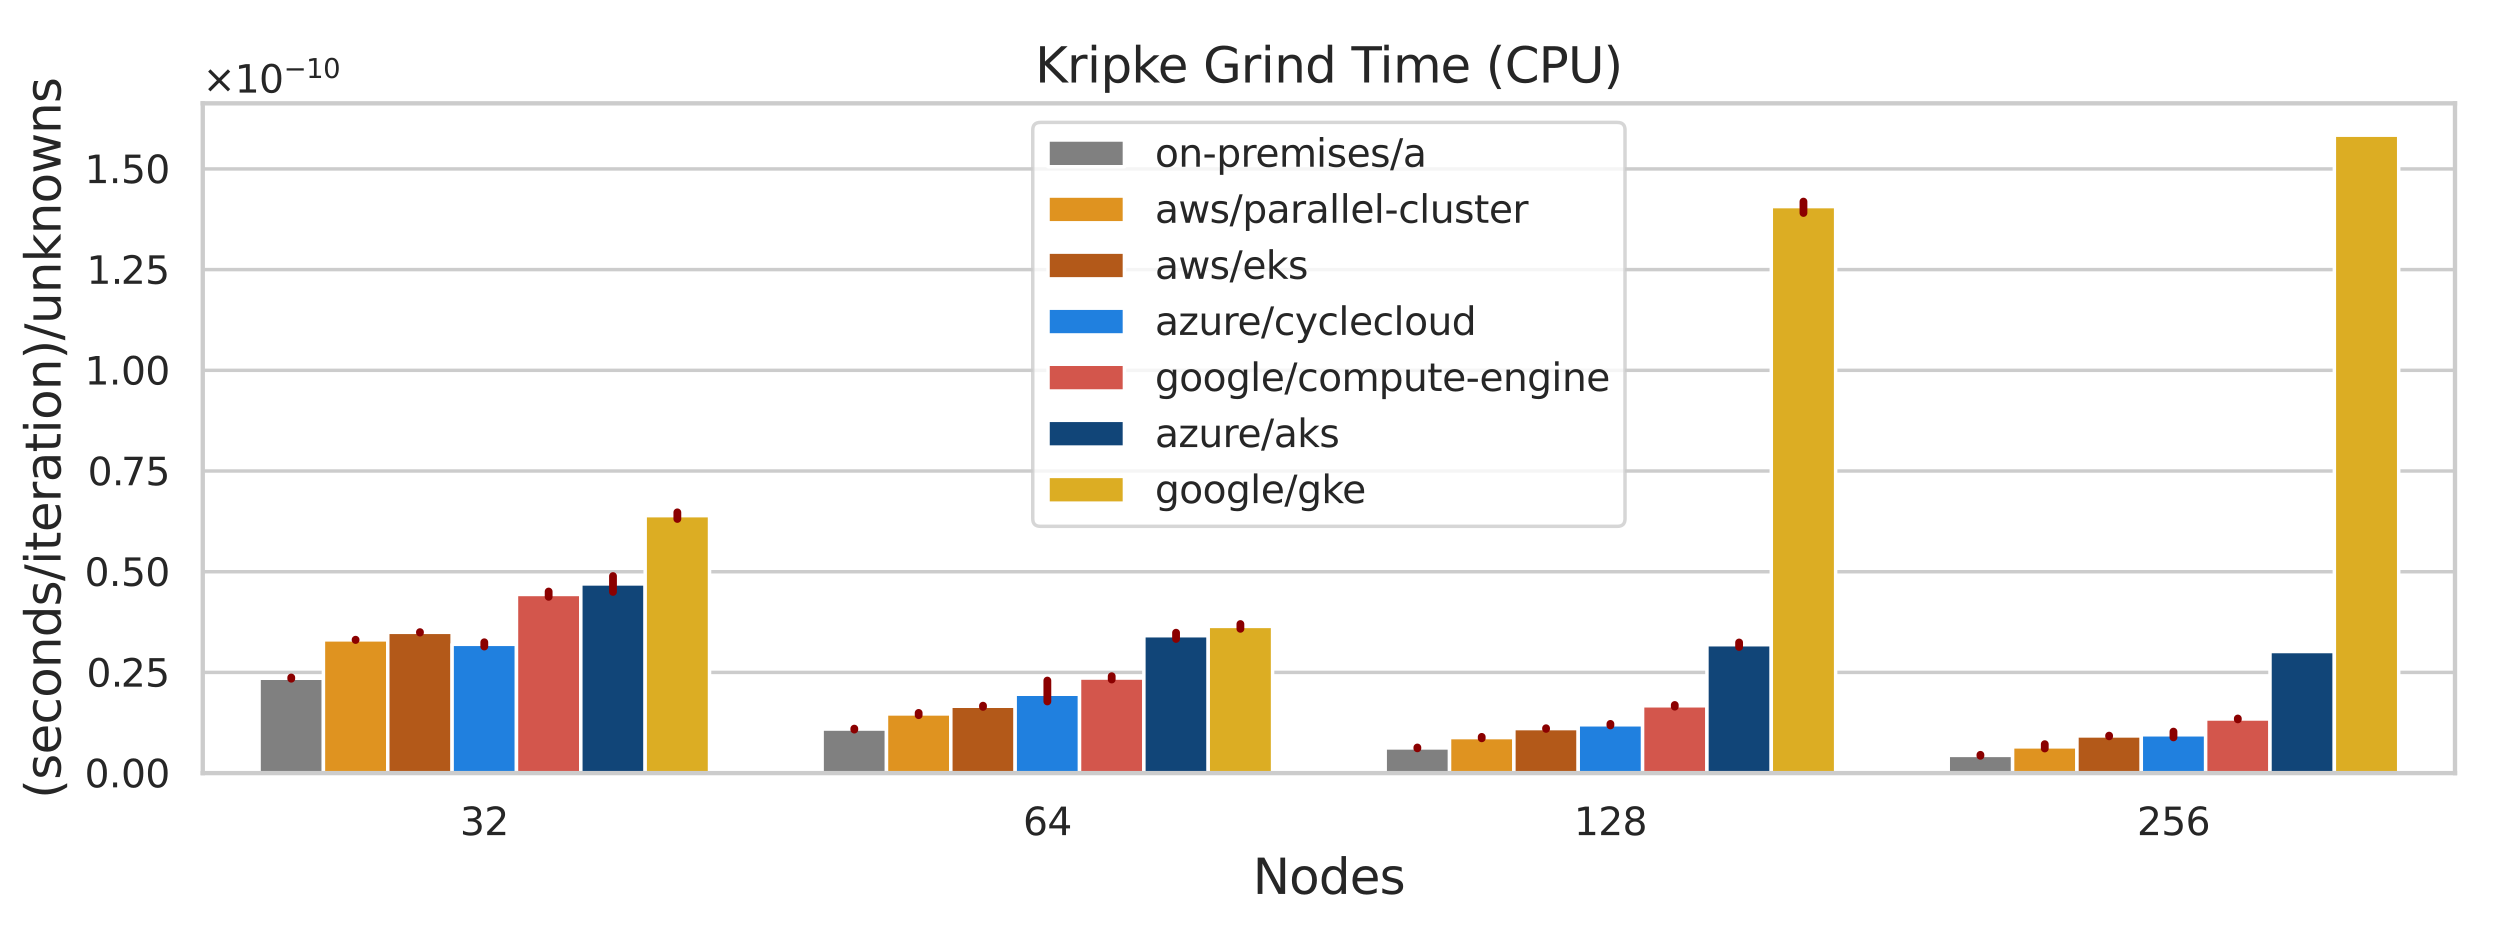 <?xml version="1.0" encoding="utf-8" standalone="no"?>
<!DOCTYPE svg PUBLIC "-//W3C//DTD SVG 1.1//EN"
  "http://www.w3.org/Graphics/SVG/1.1/DTD/svg11.dtd">
<svg xmlns:xlink="http://www.w3.org/1999/xlink" width="720pt" height="273.6pt" viewBox="0 0 720 273.6" xmlns="http://www.w3.org/2000/svg" version="1.1">
 <defs>
  <style type="text/css">*{stroke-linejoin: round; stroke-linecap: butt}</style>
 </defs>
 <g id="figure_1">
  <g id="patch_1">
   <path d="M 0 273.6 
L 720 273.6 
L 720 0 
L 0 0 
z
" style="fill: #ffffff"/>
  </g>
  <g id="axes_1">
   <g id="patch_2">
    <path d="M 58.397 222.66 
L 707.04 222.66 
L 707.04 29.76 
L 58.397 29.76 
z
" style="fill: #ffffff"/>
   </g>
   <g id="matplotlib.axis_1">
    <g id="xtick_1">
     <g id="text_1">
      <!-- 32 -->
      <g style="fill: #262626" transform="translate(132.479 240.518) scale(0.11 -0.11)">
       <defs>
        <path id="DejaVuSans-33" d="M 2597 2516 
Q 3050 2419 3304 2112 
Q 3559 1806 3559 1356 
Q 3559 666 3084 287 
Q 2609 -91 1734 -91 
Q 1441 -91 1130 -33 
Q 819 25 488 141 
L 488 750 
Q 750 597 1062 519 
Q 1375 441 1716 441 
Q 2309 441 2620 675 
Q 2931 909 2931 1356 
Q 2931 1769 2642 2001 
Q 2353 2234 1838 2234 
L 1294 2234 
L 1294 2753 
L 1863 2753 
Q 2328 2753 2575 2939 
Q 2822 3125 2822 3475 
Q 2822 3834 2567 4026 
Q 2313 4219 1838 4219 
Q 1578 4219 1281 4162 
Q 984 4106 628 3988 
L 628 4550 
Q 988 4650 1302 4700 
Q 1616 4750 1894 4750 
Q 2613 4750 3031 4423 
Q 3450 4097 3450 3541 
Q 3450 3153 3228 2886 
Q 3006 2619 2597 2516 
z
" transform="scale(0.016)"/>
        <path id="DejaVuSans-32" d="M 1228 531 
L 3431 531 
L 3431 0 
L 469 0 
L 469 531 
Q 828 903 1448 1529 
Q 2069 2156 2228 2338 
Q 2531 2678 2651 2914 
Q 2772 3150 2772 3378 
Q 2772 3750 2511 3984 
Q 2250 4219 1831 4219 
Q 1534 4219 1204 4116 
Q 875 4013 500 3803 
L 500 4441 
Q 881 4594 1212 4672 
Q 1544 4750 1819 4750 
Q 2544 4750 2975 4387 
Q 3406 4025 3406 3419 
Q 3406 3131 3298 2873 
Q 3191 2616 2906 2266 
Q 2828 2175 2409 1742 
Q 1991 1309 1228 531 
z
" transform="scale(0.016)"/>
       </defs>
       <use xlink:href="#DejaVuSans-33"/>
       <use xlink:href="#DejaVuSans-32" x="63.623"/>
      </g>
     </g>
    </g>
    <g id="xtick_2">
     <g id="text_2">
      <!-- 64 -->
      <g style="fill: #262626" transform="translate(294.64 240.518) scale(0.11 -0.11)">
       <defs>
        <path id="DejaVuSans-36" d="M 2113 2584 
Q 1688 2584 1439 2293 
Q 1191 2003 1191 1497 
Q 1191 994 1439 701 
Q 1688 409 2113 409 
Q 2538 409 2786 701 
Q 3034 994 3034 1497 
Q 3034 2003 2786 2293 
Q 2538 2584 2113 2584 
z
M 3366 4563 
L 3366 3988 
Q 3128 4100 2886 4159 
Q 2644 4219 2406 4219 
Q 1781 4219 1451 3797 
Q 1122 3375 1075 2522 
Q 1259 2794 1537 2939 
Q 1816 3084 2150 3084 
Q 2853 3084 3261 2657 
Q 3669 2231 3669 1497 
Q 3669 778 3244 343 
Q 2819 -91 2113 -91 
Q 1303 -91 875 529 
Q 447 1150 447 2328 
Q 447 3434 972 4092 
Q 1497 4750 2381 4750 
Q 2619 4750 2861 4703 
Q 3103 4656 3366 4563 
z
" transform="scale(0.016)"/>
        <path id="DejaVuSans-34" d="M 2419 4116 
L 825 1625 
L 2419 1625 
L 2419 4116 
z
M 2253 4666 
L 3047 4666 
L 3047 1625 
L 3713 1625 
L 3713 1100 
L 3047 1100 
L 3047 0 
L 2419 0 
L 2419 1100 
L 313 1100 
L 313 1709 
L 2253 4666 
z
" transform="scale(0.016)"/>
       </defs>
       <use xlink:href="#DejaVuSans-36"/>
       <use xlink:href="#DejaVuSans-34" x="63.623"/>
      </g>
     </g>
    </g>
    <g id="xtick_3">
     <g id="text_3">
      <!-- 128 -->
      <g style="fill: #262626" transform="translate(453.301 240.518) scale(0.11 -0.11)">
       <defs>
        <path id="DejaVuSans-31" d="M 794 531 
L 1825 531 
L 1825 4091 
L 703 3866 
L 703 4441 
L 1819 4666 
L 2450 4666 
L 2450 531 
L 3481 531 
L 3481 0 
L 794 0 
L 794 531 
z
" transform="scale(0.016)"/>
        <path id="DejaVuSans-38" d="M 2034 2216 
Q 1584 2216 1326 1975 
Q 1069 1734 1069 1313 
Q 1069 891 1326 650 
Q 1584 409 2034 409 
Q 2484 409 2743 651 
Q 3003 894 3003 1313 
Q 3003 1734 2745 1975 
Q 2488 2216 2034 2216 
z
M 1403 2484 
Q 997 2584 770 2862 
Q 544 3141 544 3541 
Q 544 4100 942 4425 
Q 1341 4750 2034 4750 
Q 2731 4750 3128 4425 
Q 3525 4100 3525 3541 
Q 3525 3141 3298 2862 
Q 3072 2584 2669 2484 
Q 3125 2378 3379 2068 
Q 3634 1759 3634 1313 
Q 3634 634 3220 271 
Q 2806 -91 2034 -91 
Q 1263 -91 848 271 
Q 434 634 434 1313 
Q 434 1759 690 2068 
Q 947 2378 1403 2484 
z
M 1172 3481 
Q 1172 3119 1398 2916 
Q 1625 2713 2034 2713 
Q 2441 2713 2670 2916 
Q 2900 3119 2900 3481 
Q 2900 3844 2670 4047 
Q 2441 4250 2034 4250 
Q 1625 4250 1398 4047 
Q 1172 3844 1172 3481 
z
" transform="scale(0.016)"/>
       </defs>
       <use xlink:href="#DejaVuSans-31"/>
       <use xlink:href="#DejaVuSans-32" x="63.623"/>
       <use xlink:href="#DejaVuSans-38" x="127.246"/>
      </g>
     </g>
    </g>
    <g id="xtick_4">
     <g id="text_4">
      <!-- 256 -->
      <g style="fill: #262626" transform="translate(615.462 240.518) scale(0.11 -0.11)">
       <defs>
        <path id="DejaVuSans-35" d="M 691 4666 
L 3169 4666 
L 3169 4134 
L 1269 4134 
L 1269 2991 
Q 1406 3038 1543 3061 
Q 1681 3084 1819 3084 
Q 2600 3084 3056 2656 
Q 3513 2228 3513 1497 
Q 3513 744 3044 326 
Q 2575 -91 1722 -91 
Q 1428 -91 1123 -41 
Q 819 9 494 109 
L 494 744 
Q 775 591 1075 516 
Q 1375 441 1709 441 
Q 2250 441 2565 725 
Q 2881 1009 2881 1497 
Q 2881 1984 2565 2268 
Q 2250 2553 1709 2553 
Q 1456 2553 1204 2497 
Q 953 2441 691 2322 
L 691 4666 
z
" transform="scale(0.016)"/>
       </defs>
       <use xlink:href="#DejaVuSans-32"/>
       <use xlink:href="#DejaVuSans-35" x="63.623"/>
       <use xlink:href="#DejaVuSans-36" x="127.246"/>
      </g>
     </g>
    </g>
    <g id="text_5">
     <!-- Nodes -->
     <g style="fill: #262626" transform="translate(360.801 257.444) scale(0.14 -0.14)">
      <defs>
       <path id="DejaVuSans-4e" d="M 628 4666 
L 1478 4666 
L 3547 763 
L 3547 4666 
L 4159 4666 
L 4159 0 
L 3309 0 
L 1241 3903 
L 1241 0 
L 628 0 
L 628 4666 
z
" transform="scale(0.016)"/>
       <path id="DejaVuSans-6f" d="M 1959 3097 
Q 1497 3097 1228 2736 
Q 959 2375 959 1747 
Q 959 1119 1226 758 
Q 1494 397 1959 397 
Q 2419 397 2687 759 
Q 2956 1122 2956 1747 
Q 2956 2369 2687 2733 
Q 2419 3097 1959 3097 
z
M 1959 3584 
Q 2709 3584 3137 3096 
Q 3566 2609 3566 1747 
Q 3566 888 3137 398 
Q 2709 -91 1959 -91 
Q 1206 -91 779 398 
Q 353 888 353 1747 
Q 353 2609 779 3096 
Q 1206 3584 1959 3584 
z
" transform="scale(0.016)"/>
       <path id="DejaVuSans-64" d="M 2906 2969 
L 2906 4863 
L 3481 4863 
L 3481 0 
L 2906 0 
L 2906 525 
Q 2725 213 2448 61 
Q 2172 -91 1784 -91 
Q 1150 -91 751 415 
Q 353 922 353 1747 
Q 353 2572 751 3078 
Q 1150 3584 1784 3584 
Q 2172 3584 2448 3432 
Q 2725 3281 2906 2969 
z
M 947 1747 
Q 947 1113 1208 752 
Q 1469 391 1925 391 
Q 2381 391 2643 752 
Q 2906 1113 2906 1747 
Q 2906 2381 2643 2742 
Q 2381 3103 1925 3103 
Q 1469 3103 1208 2742 
Q 947 2381 947 1747 
z
" transform="scale(0.016)"/>
       <path id="DejaVuSans-65" d="M 3597 1894 
L 3597 1613 
L 953 1613 
Q 991 1019 1311 708 
Q 1631 397 2203 397 
Q 2534 397 2845 478 
Q 3156 559 3463 722 
L 3463 178 
Q 3153 47 2828 -22 
Q 2503 -91 2169 -91 
Q 1331 -91 842 396 
Q 353 884 353 1716 
Q 353 2575 817 3079 
Q 1281 3584 2069 3584 
Q 2775 3584 3186 3129 
Q 3597 2675 3597 1894 
z
M 3022 2063 
Q 3016 2534 2758 2815 
Q 2500 3097 2075 3097 
Q 1594 3097 1305 2825 
Q 1016 2553 972 2059 
L 3022 2063 
z
" transform="scale(0.016)"/>
       <path id="DejaVuSans-73" d="M 2834 3397 
L 2834 2853 
Q 2591 2978 2328 3040 
Q 2066 3103 1784 3103 
Q 1356 3103 1142 2972 
Q 928 2841 928 2578 
Q 928 2378 1081 2264 
Q 1234 2150 1697 2047 
L 1894 2003 
Q 2506 1872 2764 1633 
Q 3022 1394 3022 966 
Q 3022 478 2636 193 
Q 2250 -91 1575 -91 
Q 1294 -91 989 -36 
Q 684 19 347 128 
L 347 722 
Q 666 556 975 473 
Q 1284 391 1588 391 
Q 1994 391 2212 530 
Q 2431 669 2431 922 
Q 2431 1156 2273 1281 
Q 2116 1406 1581 1522 
L 1381 1569 
Q 847 1681 609 1914 
Q 372 2147 372 2553 
Q 372 3047 722 3315 
Q 1072 3584 1716 3584 
Q 2034 3584 2315 3537 
Q 2597 3491 2834 3397 
z
" transform="scale(0.016)"/>
      </defs>
      <use xlink:href="#DejaVuSans-4e"/>
      <use xlink:href="#DejaVuSans-6f" x="74.805"/>
      <use xlink:href="#DejaVuSans-64" x="135.986"/>
      <use xlink:href="#DejaVuSans-65" x="199.463"/>
      <use xlink:href="#DejaVuSans-73" x="260.986"/>
     </g>
    </g>
   </g>
   <g id="matplotlib.axis_2">
    <g id="ytick_1">
     <g id="line2d_1">
      <path d="M 58.397 222.66 
L 707.04 222.66 
" clip-path="url(#pf3aa43af18)" style="fill: none; stroke: #cccccc; stroke-linecap: round"/>
     </g>
     <g id="text_6">
      <!-- $\mathdefault{0.00}$ -->
      <g style="fill: #262626" transform="translate(24.367 226.839) scale(0.11 -0.11)">
       <defs>
        <path id="DejaVuSans-30" d="M 2034 4250 
Q 1547 4250 1301 3770 
Q 1056 3291 1056 2328 
Q 1056 1369 1301 889 
Q 1547 409 2034 409 
Q 2525 409 2770 889 
Q 3016 1369 3016 2328 
Q 3016 3291 2770 3770 
Q 2525 4250 2034 4250 
z
M 2034 4750 
Q 2819 4750 3233 4129 
Q 3647 3509 3647 2328 
Q 3647 1150 3233 529 
Q 2819 -91 2034 -91 
Q 1250 -91 836 529 
Q 422 1150 422 2328 
Q 422 3509 836 4129 
Q 1250 4750 2034 4750 
z
" transform="scale(0.016)"/>
        <path id="DejaVuSans-2e" d="M 684 794 
L 1344 794 
L 1344 0 
L 684 0 
L 684 794 
z
" transform="scale(0.016)"/>
       </defs>
       <use xlink:href="#DejaVuSans-30" transform="translate(0 0.781)"/>
       <use xlink:href="#DejaVuSans-2e" transform="translate(63.623 0.781)"/>
       <use xlink:href="#DejaVuSans-30" transform="translate(95.41 0.781)"/>
       <use xlink:href="#DejaVuSans-30" transform="translate(159.033 0.781)"/>
      </g>
     </g>
    </g>
    <g id="ytick_2">
     <g id="line2d_2">
      <path d="M 58.397 193.658 
L 707.04 193.658 
" clip-path="url(#pf3aa43af18)" style="fill: none; stroke: #cccccc; stroke-linecap: round"/>
     </g>
     <g id="text_7">
      <!-- $\mathdefault{0.25}$ -->
      <g style="fill: #262626" transform="translate(24.917 197.837) scale(0.11 -0.11)">
       <use xlink:href="#DejaVuSans-30" transform="translate(0 0.781)"/>
       <use xlink:href="#DejaVuSans-2e" transform="translate(63.623 0.781)"/>
       <use xlink:href="#DejaVuSans-32" transform="translate(89.91 0.781)"/>
       <use xlink:href="#DejaVuSans-35" transform="translate(153.533 0.781)"/>
      </g>
     </g>
    </g>
    <g id="ytick_3">
     <g id="line2d_3">
      <path d="M 58.397 164.656 
L 707.04 164.656 
" clip-path="url(#pf3aa43af18)" style="fill: none; stroke: #cccccc; stroke-linecap: round"/>
     </g>
     <g id="text_8">
      <!-- $\mathdefault{0.50}$ -->
      <g style="fill: #262626" transform="translate(24.367 168.835) scale(0.11 -0.11)">
       <use xlink:href="#DejaVuSans-30" transform="translate(0 0.781)"/>
       <use xlink:href="#DejaVuSans-2e" transform="translate(63.623 0.781)"/>
       <use xlink:href="#DejaVuSans-35" transform="translate(95.41 0.781)"/>
       <use xlink:href="#DejaVuSans-30" transform="translate(159.033 0.781)"/>
      </g>
     </g>
    </g>
    <g id="ytick_4">
     <g id="line2d_4">
      <path d="M 58.397 135.654 
L 707.04 135.654 
" clip-path="url(#pf3aa43af18)" style="fill: none; stroke: #cccccc; stroke-linecap: round"/>
     </g>
     <g id="text_9">
      <!-- $\mathdefault{0.75}$ -->
      <g style="fill: #262626" transform="translate(25.247 139.833) scale(0.11 -0.11)">
       <defs>
        <path id="DejaVuSans-37" d="M 525 4666 
L 3525 4666 
L 3525 4397 
L 1831 0 
L 1172 0 
L 2766 4134 
L 525 4134 
L 525 4666 
z
" transform="scale(0.016)"/>
       </defs>
       <use xlink:href="#DejaVuSans-30" transform="translate(0 0.781)"/>
       <use xlink:href="#DejaVuSans-2e" transform="translate(63.623 0.781)"/>
       <use xlink:href="#DejaVuSans-37" transform="translate(87.66 0.781)"/>
       <use xlink:href="#DejaVuSans-35" transform="translate(151.283 0.781)"/>
      </g>
     </g>
    </g>
    <g id="ytick_5">
     <g id="line2d_5">
      <path d="M 58.397 106.652 
L 707.04 106.652 
" clip-path="url(#pf3aa43af18)" style="fill: none; stroke: #cccccc; stroke-linecap: round"/>
     </g>
     <g id="text_10">
      <!-- $\mathdefault{1.00}$ -->
      <g style="fill: #262626" transform="translate(24.367 110.831) scale(0.11 -0.11)">
       <use xlink:href="#DejaVuSans-31" transform="translate(0 0.781)"/>
       <use xlink:href="#DejaVuSans-2e" transform="translate(63.623 0.781)"/>
       <use xlink:href="#DejaVuSans-30" transform="translate(95.41 0.781)"/>
       <use xlink:href="#DejaVuSans-30" transform="translate(159.033 0.781)"/>
      </g>
     </g>
    </g>
    <g id="ytick_6">
     <g id="line2d_6">
      <path d="M 58.397 77.649 
L 707.04 77.649 
" clip-path="url(#pf3aa43af18)" style="fill: none; stroke: #cccccc; stroke-linecap: round"/>
     </g>
     <g id="text_11">
      <!-- $\mathdefault{1.25}$ -->
      <g style="fill: #262626" transform="translate(24.917 81.829) scale(0.11 -0.11)">
       <use xlink:href="#DejaVuSans-31" transform="translate(0 0.781)"/>
       <use xlink:href="#DejaVuSans-2e" transform="translate(63.623 0.781)"/>
       <use xlink:href="#DejaVuSans-32" transform="translate(89.91 0.781)"/>
       <use xlink:href="#DejaVuSans-35" transform="translate(153.533 0.781)"/>
      </g>
     </g>
    </g>
    <g id="ytick_7">
     <g id="line2d_7">
      <path d="M 58.397 48.647 
L 707.04 48.647 
" clip-path="url(#pf3aa43af18)" style="fill: none; stroke: #cccccc; stroke-linecap: round"/>
     </g>
     <g id="text_12">
      <!-- $\mathdefault{1.50}$ -->
      <g style="fill: #262626" transform="translate(24.367 52.826) scale(0.11 -0.11)">
       <use xlink:href="#DejaVuSans-31" transform="translate(0 0.781)"/>
       <use xlink:href="#DejaVuSans-2e" transform="translate(63.623 0.781)"/>
       <use xlink:href="#DejaVuSans-35" transform="translate(95.41 0.781)"/>
       <use xlink:href="#DejaVuSans-30" transform="translate(159.033 0.781)"/>
      </g>
     </g>
    </g>
    <g id="text_13">
     <!-- (seconds/iteration)/unknowns -->
     <g style="fill: #262626" transform="translate(17.456 230.025) rotate(-90) scale(0.14 -0.14)">
      <defs>
       <path id="DejaVuSans-28" d="M 1984 4856 
Q 1566 4138 1362 3434 
Q 1159 2731 1159 2009 
Q 1159 1288 1364 580 
Q 1569 -128 1984 -844 
L 1484 -844 
Q 1016 -109 783 600 
Q 550 1309 550 2009 
Q 550 2706 781 3412 
Q 1013 4119 1484 4856 
L 1984 4856 
z
" transform="scale(0.016)"/>
       <path id="DejaVuSans-63" d="M 3122 3366 
L 3122 2828 
Q 2878 2963 2633 3030 
Q 2388 3097 2138 3097 
Q 1578 3097 1268 2742 
Q 959 2388 959 1747 
Q 959 1106 1268 751 
Q 1578 397 2138 397 
Q 2388 397 2633 464 
Q 2878 531 3122 666 
L 3122 134 
Q 2881 22 2623 -34 
Q 2366 -91 2075 -91 
Q 1284 -91 818 406 
Q 353 903 353 1747 
Q 353 2603 823 3093 
Q 1294 3584 2113 3584 
Q 2378 3584 2631 3529 
Q 2884 3475 3122 3366 
z
" transform="scale(0.016)"/>
       <path id="DejaVuSans-6e" d="M 3513 2113 
L 3513 0 
L 2938 0 
L 2938 2094 
Q 2938 2591 2744 2837 
Q 2550 3084 2163 3084 
Q 1697 3084 1428 2787 
Q 1159 2491 1159 1978 
L 1159 0 
L 581 0 
L 581 3500 
L 1159 3500 
L 1159 2956 
Q 1366 3272 1645 3428 
Q 1925 3584 2291 3584 
Q 2894 3584 3203 3211 
Q 3513 2838 3513 2113 
z
" transform="scale(0.016)"/>
       <path id="DejaVuSans-2f" d="M 1625 4666 
L 2156 4666 
L 531 -594 
L 0 -594 
L 1625 4666 
z
" transform="scale(0.016)"/>
       <path id="DejaVuSans-69" d="M 603 3500 
L 1178 3500 
L 1178 0 
L 603 0 
L 603 3500 
z
M 603 4863 
L 1178 4863 
L 1178 4134 
L 603 4134 
L 603 4863 
z
" transform="scale(0.016)"/>
       <path id="DejaVuSans-74" d="M 1172 4494 
L 1172 3500 
L 2356 3500 
L 2356 3053 
L 1172 3053 
L 1172 1153 
Q 1172 725 1289 603 
Q 1406 481 1766 481 
L 2356 481 
L 2356 0 
L 1766 0 
Q 1100 0 847 248 
Q 594 497 594 1153 
L 594 3053 
L 172 3053 
L 172 3500 
L 594 3500 
L 594 4494 
L 1172 4494 
z
" transform="scale(0.016)"/>
       <path id="DejaVuSans-72" d="M 2631 2963 
Q 2534 3019 2420 3045 
Q 2306 3072 2169 3072 
Q 1681 3072 1420 2755 
Q 1159 2438 1159 1844 
L 1159 0 
L 581 0 
L 581 3500 
L 1159 3500 
L 1159 2956 
Q 1341 3275 1631 3429 
Q 1922 3584 2338 3584 
Q 2397 3584 2469 3576 
Q 2541 3569 2628 3553 
L 2631 2963 
z
" transform="scale(0.016)"/>
       <path id="DejaVuSans-61" d="M 2194 1759 
Q 1497 1759 1228 1600 
Q 959 1441 959 1056 
Q 959 750 1161 570 
Q 1363 391 1709 391 
Q 2188 391 2477 730 
Q 2766 1069 2766 1631 
L 2766 1759 
L 2194 1759 
z
M 3341 1997 
L 3341 0 
L 2766 0 
L 2766 531 
Q 2569 213 2275 61 
Q 1981 -91 1556 -91 
Q 1019 -91 701 211 
Q 384 513 384 1019 
Q 384 1609 779 1909 
Q 1175 2209 1959 2209 
L 2766 2209 
L 2766 2266 
Q 2766 2663 2505 2880 
Q 2244 3097 1772 3097 
Q 1472 3097 1187 3025 
Q 903 2953 641 2809 
L 641 3341 
Q 956 3463 1253 3523 
Q 1550 3584 1831 3584 
Q 2591 3584 2966 3190 
Q 3341 2797 3341 1997 
z
" transform="scale(0.016)"/>
       <path id="DejaVuSans-29" d="M 513 4856 
L 1013 4856 
Q 1481 4119 1714 3412 
Q 1947 2706 1947 2009 
Q 1947 1309 1714 600 
Q 1481 -109 1013 -844 
L 513 -844 
Q 928 -128 1133 580 
Q 1338 1288 1338 2009 
Q 1338 2731 1133 3434 
Q 928 4138 513 4856 
z
" transform="scale(0.016)"/>
       <path id="DejaVuSans-75" d="M 544 1381 
L 544 3500 
L 1119 3500 
L 1119 1403 
Q 1119 906 1312 657 
Q 1506 409 1894 409 
Q 2359 409 2629 706 
Q 2900 1003 2900 1516 
L 2900 3500 
L 3475 3500 
L 3475 0 
L 2900 0 
L 2900 538 
Q 2691 219 2414 64 
Q 2138 -91 1772 -91 
Q 1169 -91 856 284 
Q 544 659 544 1381 
z
M 1991 3584 
L 1991 3584 
z
" transform="scale(0.016)"/>
       <path id="DejaVuSans-6b" d="M 581 4863 
L 1159 4863 
L 1159 1991 
L 2875 3500 
L 3609 3500 
L 1753 1863 
L 3688 0 
L 2938 0 
L 1159 1709 
L 1159 0 
L 581 0 
L 581 4863 
z
" transform="scale(0.016)"/>
       <path id="DejaVuSans-77" d="M 269 3500 
L 844 3500 
L 1563 769 
L 2278 3500 
L 2956 3500 
L 3675 769 
L 4391 3500 
L 4966 3500 
L 4050 0 
L 3372 0 
L 2619 2869 
L 1863 0 
L 1184 0 
L 269 3500 
z
" transform="scale(0.016)"/>
      </defs>
      <use xlink:href="#DejaVuSans-28"/>
      <use xlink:href="#DejaVuSans-73" x="39.014"/>
      <use xlink:href="#DejaVuSans-65" x="91.113"/>
      <use xlink:href="#DejaVuSans-63" x="152.637"/>
      <use xlink:href="#DejaVuSans-6f" x="207.617"/>
      <use xlink:href="#DejaVuSans-6e" x="268.799"/>
      <use xlink:href="#DejaVuSans-64" x="332.178"/>
      <use xlink:href="#DejaVuSans-73" x="395.654"/>
      <use xlink:href="#DejaVuSans-2f" x="447.754"/>
      <use xlink:href="#DejaVuSans-69" x="481.445"/>
      <use xlink:href="#DejaVuSans-74" x="509.229"/>
      <use xlink:href="#DejaVuSans-65" x="548.438"/>
      <use xlink:href="#DejaVuSans-72" x="609.961"/>
      <use xlink:href="#DejaVuSans-61" x="651.074"/>
      <use xlink:href="#DejaVuSans-74" x="712.354"/>
      <use xlink:href="#DejaVuSans-69" x="751.562"/>
      <use xlink:href="#DejaVuSans-6f" x="779.346"/>
      <use xlink:href="#DejaVuSans-6e" x="840.527"/>
      <use xlink:href="#DejaVuSans-29" x="903.906"/>
      <use xlink:href="#DejaVuSans-2f" x="942.92"/>
      <use xlink:href="#DejaVuSans-75" x="976.611"/>
      <use xlink:href="#DejaVuSans-6e" x="1039.99"/>
      <use xlink:href="#DejaVuSans-6b" x="1103.369"/>
      <use xlink:href="#DejaVuSans-6e" x="1161.279"/>
      <use xlink:href="#DejaVuSans-6f" x="1224.658"/>
      <use xlink:href="#DejaVuSans-77" x="1285.84"/>
      <use xlink:href="#DejaVuSans-6e" x="1367.627"/>
      <use xlink:href="#DejaVuSans-73" x="1431.006"/>
     </g>
    </g>
    <g id="text_14">
     <!-- $\times\mathdefault{10^{−10}}\mathdefault{}$ -->
     <g style="fill: #262626" transform="translate(58.397 26.76) scale(0.11 -0.11)">
      <defs>
       <path id="DejaVuSans-d7" d="M 4488 3438 
L 3059 2003 
L 4488 575 
L 4116 197 
L 2681 1631 
L 1247 197 
L 878 575 
L 2303 2003 
L 878 3438 
L 1247 3816 
L 2681 2381 
L 4116 3816 
L 4488 3438 
z
" transform="scale(0.016)"/>
       <path id="DejaVuSans-2212" d="M 678 2272 
L 4684 2272 
L 4684 1741 
L 678 1741 
L 678 2272 
z
" transform="scale(0.016)"/>
      </defs>
      <use xlink:href="#DejaVuSans-d7" transform="translate(0 0.766)"/>
      <use xlink:href="#DejaVuSans-31" transform="translate(83.789 0.766)"/>
      <use xlink:href="#DejaVuSans-30" transform="translate(147.412 0.766)"/>
      <use xlink:href="#DejaVuSans-2212" transform="translate(211.992 39.047) scale(0.7)"/>
      <use xlink:href="#DejaVuSans-31" transform="translate(270.645 39.047) scale(0.7)"/>
      <use xlink:href="#DejaVuSans-30" transform="translate(315.181 39.047) scale(0.7)"/>
     </g>
    </g>
   </g>
   <g id="patch_3">
    <path d="M 74.613 222.66 
L 93.146 222.66 
L 93.146 195.34 
L 74.613 195.34 
z
" clip-path="url(#pf3aa43af18)" style="fill: #808080; stroke: #ffffff; stroke-linejoin: miter"/>
   </g>
   <g id="patch_4">
    <path d="M 236.774 222.66 
L 255.307 222.66 
L 255.307 209.978 
L 236.774 209.978 
z
" clip-path="url(#pf3aa43af18)" style="fill: #808080; stroke: #ffffff; stroke-linejoin: miter"/>
   </g>
   <g id="patch_5">
    <path d="M 398.935 222.66 
L 417.467 222.66 
L 417.467 215.399 
L 398.935 215.399 
z
" clip-path="url(#pf3aa43af18)" style="fill: #808080; stroke: #ffffff; stroke-linejoin: miter"/>
   </g>
   <g id="patch_6">
    <path d="M 561.095 222.66 
L 579.628 222.66 
L 579.628 217.552 
L 561.095 217.552 
z
" clip-path="url(#pf3aa43af18)" style="fill: #808080; stroke: #ffffff; stroke-linejoin: miter"/>
   </g>
   <g id="patch_7">
    <path d="M 93.146 222.66 
L 111.679 222.66 
L 111.679 184.276 
L 93.146 184.276 
z
" clip-path="url(#pf3aa43af18)" style="fill: #df9320; stroke: #ffffff; stroke-linejoin: miter"/>
   </g>
   <g id="patch_8">
    <path d="M 255.307 222.66 
L 273.839 222.66 
L 273.839 205.622 
L 255.307 205.622 
z
" clip-path="url(#pf3aa43af18)" style="fill: #df9320; stroke: #ffffff; stroke-linejoin: miter"/>
   </g>
   <g id="patch_9">
    <path d="M 417.467 222.66 
L 436 222.66 
L 436 212.435 
L 417.467 212.435 
z
" clip-path="url(#pf3aa43af18)" style="fill: #df9320; stroke: #ffffff; stroke-linejoin: miter"/>
   </g>
   <g id="patch_10">
    <path d="M 579.628 222.66 
L 598.161 222.66 
L 598.161 215.092 
L 579.628 215.092 
z
" clip-path="url(#pf3aa43af18)" style="fill: #df9320; stroke: #ffffff; stroke-linejoin: miter"/>
   </g>
   <g id="patch_11">
    <path d="M 111.679 222.66 
L 130.211 222.66 
L 130.211 182.114 
L 111.679 182.114 
z
" clip-path="url(#pf3aa43af18)" style="fill: #b35919; stroke: #ffffff; stroke-linejoin: miter"/>
   </g>
   <g id="patch_12">
    <path d="M 273.839 222.66 
L 292.372 222.66 
L 292.372 203.411 
L 273.839 203.411 
z
" clip-path="url(#pf3aa43af18)" style="fill: #b35919; stroke: #ffffff; stroke-linejoin: miter"/>
   </g>
   <g id="patch_13">
    <path d="M 436 222.66 
L 454.533 222.66 
L 454.533 209.831 
L 436 209.831 
z
" clip-path="url(#pf3aa43af18)" style="fill: #b35919; stroke: #ffffff; stroke-linejoin: miter"/>
   </g>
   <g id="patch_14">
    <path d="M 598.161 222.66 
L 616.693 222.66 
L 616.693 211.957 
L 598.161 211.957 
z
" clip-path="url(#pf3aa43af18)" style="fill: #b35919; stroke: #ffffff; stroke-linejoin: miter"/>
   </g>
   <g id="patch_15">
    <path d="M 130.211 222.66 
L 148.744 222.66 
L 148.744 185.559 
L 130.211 185.559 
z
" clip-path="url(#pf3aa43af18)" style="fill: #2080df; stroke: #ffffff; stroke-linejoin: miter"/>
   </g>
   <g id="patch_16">
    <path d="M 292.372 222.66 
L 310.905 222.66 
L 310.905 199.95 
L 292.372 199.95 
z
" clip-path="url(#pf3aa43af18)" style="fill: #2080df; stroke: #ffffff; stroke-linejoin: miter"/>
   </g>
   <g id="patch_17">
    <path d="M 454.533 222.66 
L 473.065 222.66 
L 473.065 208.748 
L 454.533 208.748 
z
" clip-path="url(#pf3aa43af18)" style="fill: #2080df; stroke: #ffffff; stroke-linejoin: miter"/>
   </g>
   <g id="patch_18">
    <path d="M 616.693 222.66 
L 635.226 222.66 
L 635.226 211.62 
L 616.693 211.62 
z
" clip-path="url(#pf3aa43af18)" style="fill: #2080df; stroke: #ffffff; stroke-linejoin: miter"/>
   </g>
   <g id="patch_19">
    <path d="M 148.744 222.66 
L 167.277 222.66 
L 167.277 171.199 
L 148.744 171.199 
z
" clip-path="url(#pf3aa43af18)" style="fill: #d3564c; stroke: #ffffff; stroke-linejoin: miter"/>
   </g>
   <g id="patch_20">
    <path d="M 310.905 222.66 
L 329.437 222.66 
L 329.437 195.283 
L 310.905 195.283 
z
" clip-path="url(#pf3aa43af18)" style="fill: #d3564c; stroke: #ffffff; stroke-linejoin: miter"/>
   </g>
   <g id="patch_21">
    <path d="M 473.065 222.66 
L 491.598 222.66 
L 491.598 203.276 
L 473.065 203.276 
z
" clip-path="url(#pf3aa43af18)" style="fill: #d3564c; stroke: #ffffff; stroke-linejoin: miter"/>
   </g>
   <g id="patch_22">
    <path d="M 635.226 222.66 
L 653.759 222.66 
L 653.759 207.072 
L 635.226 207.072 
z
" clip-path="url(#pf3aa43af18)" style="fill: #d3564c; stroke: #ffffff; stroke-linejoin: miter"/>
   </g>
   <g id="patch_23">
    <path d="M 167.277 222.66 
L 185.809 222.66 
L 185.809 168.176 
L 167.277 168.176 
z
" clip-path="url(#pf3aa43af18)" style="fill: #114578; stroke: #ffffff; stroke-linejoin: miter"/>
   </g>
   <g id="patch_24">
    <path d="M 329.437 222.66 
L 347.97 222.66 
L 347.97 183.096 
L 329.437 183.096 
z
" clip-path="url(#pf3aa43af18)" style="fill: #114578; stroke: #ffffff; stroke-linejoin: miter"/>
   </g>
   <g id="patch_25">
    <path d="M 491.598 222.66 
L 510.131 222.66 
L 510.131 185.682 
L 491.598 185.682 
z
" clip-path="url(#pf3aa43af18)" style="fill: #114578; stroke: #ffffff; stroke-linejoin: miter"/>
   </g>
   <g id="patch_26">
    <path d="M 653.759 222.66 
L 672.291 222.66 
L 672.291 187.644 
L 653.759 187.644 
z
" clip-path="url(#pf3aa43af18)" style="fill: #114578; stroke: #ffffff; stroke-linejoin: miter"/>
   </g>
   <g id="patch_27">
    <path d="M 185.809 222.66 
L 204.342 222.66 
L 204.342 148.51 
L 185.809 148.51 
z
" clip-path="url(#pf3aa43af18)" style="fill: #dcad23; stroke: #ffffff; stroke-linejoin: miter"/>
   </g>
   <g id="patch_28">
    <path d="M 347.97 222.66 
L 366.503 222.66 
L 366.503 180.402 
L 347.97 180.402 
z
" clip-path="url(#pf3aa43af18)" style="fill: #dcad23; stroke: #ffffff; stroke-linejoin: miter"/>
   </g>
   <g id="patch_29">
    <path d="M 510.131 222.66 
L 528.663 222.66 
L 528.663 59.501 
L 510.131 59.501 
z
" clip-path="url(#pf3aa43af18)" style="fill: #dcad23; stroke: #ffffff; stroke-linejoin: miter"/>
   </g>
   <g id="patch_30">
    <path d="M 672.291 222.66 
L 690.824 222.66 
L 690.824 38.946 
L 672.291 38.946 
z
" clip-path="url(#pf3aa43af18)" style="fill: #dcad23; stroke: #ffffff; stroke-linejoin: miter"/>
   </g>
   <g id="patch_31">
    <path d="M 139.478 222.66 
L 139.478 222.66 
L 139.478 222.66 
L 139.478 222.66 
z
" clip-path="url(#pf3aa43af18)" style="fill: #808080; stroke: #ffffff; stroke-linejoin: miter"/>
   </g>
   <g id="patch_32">
    <path d="M 139.478 222.66 
L 139.478 222.66 
L 139.478 222.66 
L 139.478 222.66 
z
" clip-path="url(#pf3aa43af18)" style="fill: #df9320; stroke: #ffffff; stroke-linejoin: miter"/>
   </g>
   <g id="patch_33">
    <path d="M 139.478 222.66 
L 139.478 222.66 
L 139.478 222.66 
L 139.478 222.66 
z
" clip-path="url(#pf3aa43af18)" style="fill: #b35919; stroke: #ffffff; stroke-linejoin: miter"/>
   </g>
   <g id="patch_34">
    <path d="M 139.478 222.66 
L 139.478 222.66 
L 139.478 222.66 
L 139.478 222.66 
z
" clip-path="url(#pf3aa43af18)" style="fill: #2080df; stroke: #ffffff; stroke-linejoin: miter"/>
   </g>
   <g id="patch_35">
    <path d="M 139.478 222.66 
L 139.478 222.66 
L 139.478 222.66 
L 139.478 222.66 
z
" clip-path="url(#pf3aa43af18)" style="fill: #d3564c; stroke: #ffffff; stroke-linejoin: miter"/>
   </g>
   <g id="patch_36">
    <path d="M 139.478 222.66 
L 139.478 222.66 
L 139.478 222.66 
L 139.478 222.66 
z
" clip-path="url(#pf3aa43af18)" style="fill: #114578; stroke: #ffffff; stroke-linejoin: miter"/>
   </g>
   <g id="patch_37">
    <path d="M 139.478 222.66 
L 139.478 222.66 
L 139.478 222.66 
L 139.478 222.66 
z
" clip-path="url(#pf3aa43af18)" style="fill: #dcad23; stroke: #ffffff; stroke-linejoin: miter"/>
   </g>
   <g id="line2d_8">
    <path d="M 83.88 195.471 
L 83.88 195.116 
" clip-path="url(#pf3aa43af18)" style="fill: none; stroke: #8b0000; stroke-width: 2.25; stroke-linecap: round"/>
   </g>
   <g id="line2d_9">
    <path d="M 246.04 210.122 
L 246.04 209.844 
" clip-path="url(#pf3aa43af18)" style="fill: none; stroke: #8b0000; stroke-width: 2.25; stroke-linecap: round"/>
   </g>
   <g id="line2d_10">
    <path d="M 408.201 215.518 
L 408.201 215.276 
" clip-path="url(#pf3aa43af18)" style="fill: none; stroke: #8b0000; stroke-width: 2.25; stroke-linecap: round"/>
   </g>
   <g id="line2d_11">
    <path d="M 570.362 217.669 
L 570.362 217.39 
" clip-path="url(#pf3aa43af18)" style="fill: none; stroke: #8b0000; stroke-width: 2.25; stroke-linecap: round"/>
   </g>
   <g id="line2d_12">
    <path d="M 102.412 184.317 
L 102.412 184.239 
" clip-path="url(#pf3aa43af18)" style="fill: none; stroke: #8b0000; stroke-width: 2.25; stroke-linecap: round"/>
   </g>
   <g id="line2d_13">
    <path d="M 264.573 205.967 
L 264.573 205.318 
" clip-path="url(#pf3aa43af18)" style="fill: none; stroke: #8b0000; stroke-width: 2.25; stroke-linecap: round"/>
   </g>
   <g id="line2d_14">
    <path d="M 426.734 212.632 
L 426.734 212.22 
" clip-path="url(#pf3aa43af18)" style="fill: none; stroke: #8b0000; stroke-width: 2.25; stroke-linecap: round"/>
   </g>
   <g id="line2d_15">
    <path d="M 588.894 215.564 
L 588.894 214.317 
" clip-path="url(#pf3aa43af18)" style="fill: none; stroke: #8b0000; stroke-width: 2.25; stroke-linecap: round"/>
   </g>
   <g id="line2d_16">
    <path d="M 120.945 182.187 
L 120.945 182.051 
" clip-path="url(#pf3aa43af18)" style="fill: none; stroke: #8b0000; stroke-width: 2.25; stroke-linecap: round"/>
   </g>
   <g id="line2d_17">
    <path d="M 283.106 203.582 
L 283.106 203.24 
" clip-path="url(#pf3aa43af18)" style="fill: none; stroke: #8b0000; stroke-width: 2.25; stroke-linecap: round"/>
   </g>
   <g id="line2d_18">
    <path d="M 445.266 209.921 
L 445.266 209.732 
" clip-path="url(#pf3aa43af18)" style="fill: none; stroke: #8b0000; stroke-width: 2.25; stroke-linecap: round"/>
   </g>
   <g id="line2d_19">
    <path d="M 607.427 212.06 
L 607.427 211.864 
" clip-path="url(#pf3aa43af18)" style="fill: none; stroke: #8b0000; stroke-width: 2.25; stroke-linecap: round"/>
   </g>
   <g id="line2d_20">
    <path d="M 139.478 186.2 
L 139.478 184.972 
" clip-path="url(#pf3aa43af18)" style="fill: none; stroke: #8b0000; stroke-width: 2.25; stroke-linecap: round"/>
   </g>
   <g id="line2d_21">
    <path d="M 301.638 202.017 
L 301.638 196.003 
" clip-path="url(#pf3aa43af18)" style="fill: none; stroke: #8b0000; stroke-width: 2.25; stroke-linecap: round"/>
   </g>
   <g id="line2d_22">
    <path d="M 463.799 208.927 
L 463.799 208.481 
" clip-path="url(#pf3aa43af18)" style="fill: none; stroke: #8b0000; stroke-width: 2.25; stroke-linecap: round"/>
   </g>
   <g id="line2d_23">
    <path d="M 625.96 212.369 
L 625.96 210.704 
" clip-path="url(#pf3aa43af18)" style="fill: none; stroke: #8b0000; stroke-width: 2.25; stroke-linecap: round"/>
   </g>
   <g id="line2d_24">
    <path d="M 158.01 171.884 
L 158.01 170.36 
" clip-path="url(#pf3aa43af18)" style="fill: none; stroke: #8b0000; stroke-width: 2.25; stroke-linecap: round"/>
   </g>
   <g id="line2d_25">
    <path d="M 320.171 195.704 
L 320.171 194.746 
" clip-path="url(#pf3aa43af18)" style="fill: none; stroke: #8b0000; stroke-width: 2.25; stroke-linecap: round"/>
   </g>
   <g id="line2d_26">
    <path d="M 482.332 203.517 
L 482.332 203.036 
" clip-path="url(#pf3aa43af18)" style="fill: none; stroke: #8b0000; stroke-width: 2.25; stroke-linecap: round"/>
   </g>
   <g id="line2d_27">
    <path d="M 644.492 207.182 
L 644.492 206.927 
" clip-path="url(#pf3aa43af18)" style="fill: none; stroke: #8b0000; stroke-width: 2.25; stroke-linecap: round"/>
   </g>
   <g id="line2d_28">
    <path d="M 176.543 170.477 
L 176.543 165.906 
" clip-path="url(#pf3aa43af18)" style="fill: none; stroke: #8b0000; stroke-width: 2.25; stroke-linecap: round"/>
   </g>
   <g id="line2d_29">
    <path d="M 338.704 184.019 
L 338.704 182.223 
" clip-path="url(#pf3aa43af18)" style="fill: none; stroke: #8b0000; stroke-width: 2.25; stroke-linecap: round"/>
   </g>
   <g id="line2d_30">
    <path d="M 500.864 186.33 
L 500.864 185.034 
" clip-path="url(#pf3aa43af18)" style="fill: none; stroke: #8b0000; stroke-width: 2.25; stroke-linecap: round"/>
   </g>
   <g id="line2d_31">
    <path clip-path="url(#pf3aa43af18)" style="fill: none; stroke: #8b0000; stroke-width: 2.25; stroke-linecap: round"/>
   </g>
   <g id="line2d_32">
    <path d="M 195.076 149.458 
L 195.076 147.555 
" clip-path="url(#pf3aa43af18)" style="fill: none; stroke: #8b0000; stroke-width: 2.25; stroke-linecap: round"/>
   </g>
   <g id="line2d_33">
    <path d="M 357.236 181.099 
L 357.236 179.724 
" clip-path="url(#pf3aa43af18)" style="fill: none; stroke: #8b0000; stroke-width: 2.25; stroke-linecap: round"/>
   </g>
   <g id="line2d_34">
    <path d="M 519.397 61.338 
L 519.397 58.06 
" clip-path="url(#pf3aa43af18)" style="fill: none; stroke: #8b0000; stroke-width: 2.25; stroke-linecap: round"/>
   </g>
   <g id="line2d_35">
    <path clip-path="url(#pf3aa43af18)" style="fill: none; stroke: #8b0000; stroke-width: 2.25; stroke-linecap: round"/>
   </g>
   <g id="patch_38">
    <path d="M 58.397 222.66 
L 58.397 29.76 
" style="fill: none; stroke: #cccccc; stroke-width: 1.25; stroke-linejoin: miter; stroke-linecap: square"/>
   </g>
   <g id="patch_39">
    <path d="M 707.04 222.66 
L 707.04 29.76 
" style="fill: none; stroke: #cccccc; stroke-width: 1.25; stroke-linejoin: miter; stroke-linecap: square"/>
   </g>
   <g id="patch_40">
    <path d="M 58.397 222.66 
L 707.04 222.66 
" style="fill: none; stroke: #cccccc; stroke-width: 1.25; stroke-linejoin: miter; stroke-linecap: square"/>
   </g>
   <g id="patch_41">
    <path d="M 58.397 29.76 
L 707.04 29.76 
" style="fill: none; stroke: #cccccc; stroke-width: 1.25; stroke-linejoin: miter; stroke-linecap: square"/>
   </g>
   <g id="text_15">
    <!-- Kripke Grind Time (CPU) -->
    <g style="fill: #262626" transform="translate(298.133 23.76) scale(0.14 -0.14)">
     <defs>
      <path id="DejaVuSans-4b" d="M 628 4666 
L 1259 4666 
L 1259 2694 
L 3353 4666 
L 4166 4666 
L 1850 2491 
L 4331 0 
L 3500 0 
L 1259 2247 
L 1259 0 
L 628 0 
L 628 4666 
z
" transform="scale(0.016)"/>
      <path id="DejaVuSans-70" d="M 1159 525 
L 1159 -1331 
L 581 -1331 
L 581 3500 
L 1159 3500 
L 1159 2969 
Q 1341 3281 1617 3432 
Q 1894 3584 2278 3584 
Q 2916 3584 3314 3078 
Q 3713 2572 3713 1747 
Q 3713 922 3314 415 
Q 2916 -91 2278 -91 
Q 1894 -91 1617 61 
Q 1341 213 1159 525 
z
M 3116 1747 
Q 3116 2381 2855 2742 
Q 2594 3103 2138 3103 
Q 1681 3103 1420 2742 
Q 1159 2381 1159 1747 
Q 1159 1113 1420 752 
Q 1681 391 2138 391 
Q 2594 391 2855 752 
Q 3116 1113 3116 1747 
z
" transform="scale(0.016)"/>
      <path id="DejaVuSans-20" transform="scale(0.016)"/>
      <path id="DejaVuSans-47" d="M 3809 666 
L 3809 1919 
L 2778 1919 
L 2778 2438 
L 4434 2438 
L 4434 434 
Q 4069 175 3628 42 
Q 3188 -91 2688 -91 
Q 1594 -91 976 548 
Q 359 1188 359 2328 
Q 359 3472 976 4111 
Q 1594 4750 2688 4750 
Q 3144 4750 3555 4637 
Q 3966 4525 4313 4306 
L 4313 3634 
Q 3963 3931 3569 4081 
Q 3175 4231 2741 4231 
Q 1884 4231 1454 3753 
Q 1025 3275 1025 2328 
Q 1025 1384 1454 906 
Q 1884 428 2741 428 
Q 3075 428 3337 486 
Q 3600 544 3809 666 
z
" transform="scale(0.016)"/>
      <path id="DejaVuSans-54" d="M -19 4666 
L 3928 4666 
L 3928 4134 
L 2272 4134 
L 2272 0 
L 1638 0 
L 1638 4134 
L -19 4134 
L -19 4666 
z
" transform="scale(0.016)"/>
      <path id="DejaVuSans-6d" d="M 3328 2828 
Q 3544 3216 3844 3400 
Q 4144 3584 4550 3584 
Q 5097 3584 5394 3201 
Q 5691 2819 5691 2113 
L 5691 0 
L 5113 0 
L 5113 2094 
Q 5113 2597 4934 2840 
Q 4756 3084 4391 3084 
Q 3944 3084 3684 2787 
Q 3425 2491 3425 1978 
L 3425 0 
L 2847 0 
L 2847 2094 
Q 2847 2600 2669 2842 
Q 2491 3084 2119 3084 
Q 1678 3084 1418 2786 
Q 1159 2488 1159 1978 
L 1159 0 
L 581 0 
L 581 3500 
L 1159 3500 
L 1159 2956 
Q 1356 3278 1631 3431 
Q 1906 3584 2284 3584 
Q 2666 3584 2933 3390 
Q 3200 3197 3328 2828 
z
" transform="scale(0.016)"/>
      <path id="DejaVuSans-43" d="M 4122 4306 
L 4122 3641 
Q 3803 3938 3442 4084 
Q 3081 4231 2675 4231 
Q 1875 4231 1450 3742 
Q 1025 3253 1025 2328 
Q 1025 1406 1450 917 
Q 1875 428 2675 428 
Q 3081 428 3442 575 
Q 3803 722 4122 1019 
L 4122 359 
Q 3791 134 3420 21 
Q 3050 -91 2638 -91 
Q 1578 -91 968 557 
Q 359 1206 359 2328 
Q 359 3453 968 4101 
Q 1578 4750 2638 4750 
Q 3056 4750 3426 4639 
Q 3797 4528 4122 4306 
z
" transform="scale(0.016)"/>
      <path id="DejaVuSans-50" d="M 1259 4147 
L 1259 2394 
L 2053 2394 
Q 2494 2394 2734 2622 
Q 2975 2850 2975 3272 
Q 2975 3691 2734 3919 
Q 2494 4147 2053 4147 
L 1259 4147 
z
M 628 4666 
L 2053 4666 
Q 2838 4666 3239 4311 
Q 3641 3956 3641 3272 
Q 3641 2581 3239 2228 
Q 2838 1875 2053 1875 
L 1259 1875 
L 1259 0 
L 628 0 
L 628 4666 
z
" transform="scale(0.016)"/>
      <path id="DejaVuSans-55" d="M 556 4666 
L 1191 4666 
L 1191 1831 
Q 1191 1081 1462 751 
Q 1734 422 2344 422 
Q 2950 422 3222 751 
Q 3494 1081 3494 1831 
L 3494 4666 
L 4128 4666 
L 4128 1753 
Q 4128 841 3676 375 
Q 3225 -91 2344 -91 
Q 1459 -91 1007 375 
Q 556 841 556 1753 
L 556 4666 
z
" transform="scale(0.016)"/>
     </defs>
     <use xlink:href="#DejaVuSans-4b"/>
     <use xlink:href="#DejaVuSans-72" x="65.576"/>
     <use xlink:href="#DejaVuSans-69" x="106.689"/>
     <use xlink:href="#DejaVuSans-70" x="134.473"/>
     <use xlink:href="#DejaVuSans-6b" x="197.949"/>
     <use xlink:href="#DejaVuSans-65" x="252.234"/>
     <use xlink:href="#DejaVuSans-20" x="313.758"/>
     <use xlink:href="#DejaVuSans-47" x="345.545"/>
     <use xlink:href="#DejaVuSans-72" x="423.035"/>
     <use xlink:href="#DejaVuSans-69" x="464.148"/>
     <use xlink:href="#DejaVuSans-6e" x="491.932"/>
     <use xlink:href="#DejaVuSans-64" x="555.311"/>
     <use xlink:href="#DejaVuSans-20" x="618.787"/>
     <use xlink:href="#DejaVuSans-54" x="650.574"/>
     <use xlink:href="#DejaVuSans-69" x="708.533"/>
     <use xlink:href="#DejaVuSans-6d" x="736.316"/>
     <use xlink:href="#DejaVuSans-65" x="833.729"/>
     <use xlink:href="#DejaVuSans-20" x="895.252"/>
     <use xlink:href="#DejaVuSans-28" x="927.039"/>
     <use xlink:href="#DejaVuSans-43" x="966.053"/>
     <use xlink:href="#DejaVuSans-50" x="1035.877"/>
     <use xlink:href="#DejaVuSans-55" x="1096.18"/>
     <use xlink:href="#DejaVuSans-29" x="1169.373"/>
    </g>
   </g>
   <g id="legend_1">
    <g id="patch_42">
     <path d="M 299.632 151.582 
L 465.806 151.582 
Q 468.006 151.582 468.006 149.382 
L 468.006 37.46 
Q 468.006 35.26 465.806 35.26 
L 299.632 35.26 
Q 297.432 35.26 297.432 37.46 
L 297.432 149.382 
Q 297.432 151.582 299.632 151.582 
z
" style="fill: #ffffff; opacity: 0.8; stroke: #cccccc; stroke-linejoin: miter"/>
    </g>
    <g id="patch_43">
     <path d="M 301.832 48.018 
L 323.832 48.018 
L 323.832 40.318 
L 301.832 40.318 
z
" style="fill: #808080; stroke: #ffffff; stroke-linejoin: miter"/>
    </g>
    <g id="text_16">
     <!-- on-premises/a -->
     <g style="fill: #262626" transform="translate(332.632 48.018) scale(0.11 -0.11)">
      <defs>
       <path id="DejaVuSans-2d" d="M 313 2009 
L 1997 2009 
L 1997 1497 
L 313 1497 
L 313 2009 
z
" transform="scale(0.016)"/>
      </defs>
      <use xlink:href="#DejaVuSans-6f"/>
      <use xlink:href="#DejaVuSans-6e" x="61.182"/>
      <use xlink:href="#DejaVuSans-2d" x="124.561"/>
      <use xlink:href="#DejaVuSans-70" x="160.645"/>
      <use xlink:href="#DejaVuSans-72" x="224.121"/>
      <use xlink:href="#DejaVuSans-65" x="262.984"/>
      <use xlink:href="#DejaVuSans-6d" x="324.508"/>
      <use xlink:href="#DejaVuSans-69" x="421.92"/>
      <use xlink:href="#DejaVuSans-73" x="449.703"/>
      <use xlink:href="#DejaVuSans-65" x="501.803"/>
      <use xlink:href="#DejaVuSans-73" x="563.326"/>
      <use xlink:href="#DejaVuSans-2f" x="615.426"/>
      <use xlink:href="#DejaVuSans-61" x="649.117"/>
     </g>
    </g>
    <g id="patch_44">
     <path d="M 301.832 64.164 
L 323.832 64.164 
L 323.832 56.464 
L 301.832 56.464 
z
" style="fill: #df9320; stroke: #ffffff; stroke-linejoin: miter"/>
    </g>
    <g id="text_17">
     <!-- aws/parallel-cluster -->
     <g style="fill: #262626" transform="translate(332.632 64.164) scale(0.11 -0.11)">
      <defs>
       <path id="DejaVuSans-6c" d="M 603 4863 
L 1178 4863 
L 1178 0 
L 603 0 
L 603 4863 
z
" transform="scale(0.016)"/>
      </defs>
      <use xlink:href="#DejaVuSans-61"/>
      <use xlink:href="#DejaVuSans-77" x="61.279"/>
      <use xlink:href="#DejaVuSans-73" x="143.066"/>
      <use xlink:href="#DejaVuSans-2f" x="195.166"/>
      <use xlink:href="#DejaVuSans-70" x="228.857"/>
      <use xlink:href="#DejaVuSans-61" x="292.334"/>
      <use xlink:href="#DejaVuSans-72" x="353.613"/>
      <use xlink:href="#DejaVuSans-61" x="394.727"/>
      <use xlink:href="#DejaVuSans-6c" x="456.006"/>
      <use xlink:href="#DejaVuSans-6c" x="483.789"/>
      <use xlink:href="#DejaVuSans-65" x="511.572"/>
      <use xlink:href="#DejaVuSans-6c" x="573.096"/>
      <use xlink:href="#DejaVuSans-2d" x="600.879"/>
      <use xlink:href="#DejaVuSans-63" x="636.963"/>
      <use xlink:href="#DejaVuSans-6c" x="691.943"/>
      <use xlink:href="#DejaVuSans-75" x="719.727"/>
      <use xlink:href="#DejaVuSans-73" x="783.105"/>
      <use xlink:href="#DejaVuSans-74" x="835.205"/>
      <use xlink:href="#DejaVuSans-65" x="874.414"/>
      <use xlink:href="#DejaVuSans-72" x="935.938"/>
     </g>
    </g>
    <g id="patch_45">
     <path d="M 301.832 80.31 
L 323.832 80.31 
L 323.832 72.61 
L 301.832 72.61 
z
" style="fill: #b35919; stroke: #ffffff; stroke-linejoin: miter"/>
    </g>
    <g id="text_18">
     <!-- aws/eks -->
     <g style="fill: #262626" transform="translate(332.632 80.31) scale(0.11 -0.11)">
      <use xlink:href="#DejaVuSans-61"/>
      <use xlink:href="#DejaVuSans-77" x="61.279"/>
      <use xlink:href="#DejaVuSans-73" x="143.066"/>
      <use xlink:href="#DejaVuSans-2f" x="195.166"/>
      <use xlink:href="#DejaVuSans-65" x="228.857"/>
      <use xlink:href="#DejaVuSans-6b" x="290.381"/>
      <use xlink:href="#DejaVuSans-73" x="348.291"/>
     </g>
    </g>
    <g id="patch_46">
     <path d="M 301.832 96.456 
L 323.832 96.456 
L 323.832 88.756 
L 301.832 88.756 
z
" style="fill: #2080df; stroke: #ffffff; stroke-linejoin: miter"/>
    </g>
    <g id="text_19">
     <!-- azure/cyclecloud -->
     <g style="fill: #262626" transform="translate(332.632 96.456) scale(0.11 -0.11)">
      <defs>
       <path id="DejaVuSans-7a" d="M 353 3500 
L 3084 3500 
L 3084 2975 
L 922 459 
L 3084 459 
L 3084 0 
L 275 0 
L 275 525 
L 2438 3041 
L 353 3041 
L 353 3500 
z
" transform="scale(0.016)"/>
       <path id="DejaVuSans-79" d="M 2059 -325 
Q 1816 -950 1584 -1140 
Q 1353 -1331 966 -1331 
L 506 -1331 
L 506 -850 
L 844 -850 
Q 1081 -850 1212 -737 
Q 1344 -625 1503 -206 
L 1606 56 
L 191 3500 
L 800 3500 
L 1894 763 
L 2988 3500 
L 3597 3500 
L 2059 -325 
z
" transform="scale(0.016)"/>
      </defs>
      <use xlink:href="#DejaVuSans-61"/>
      <use xlink:href="#DejaVuSans-7a" x="61.279"/>
      <use xlink:href="#DejaVuSans-75" x="113.77"/>
      <use xlink:href="#DejaVuSans-72" x="177.148"/>
      <use xlink:href="#DejaVuSans-65" x="216.012"/>
      <use xlink:href="#DejaVuSans-2f" x="277.535"/>
      <use xlink:href="#DejaVuSans-63" x="311.227"/>
      <use xlink:href="#DejaVuSans-79" x="366.207"/>
      <use xlink:href="#DejaVuSans-63" x="425.387"/>
      <use xlink:href="#DejaVuSans-6c" x="480.367"/>
      <use xlink:href="#DejaVuSans-65" x="508.15"/>
      <use xlink:href="#DejaVuSans-63" x="569.674"/>
      <use xlink:href="#DejaVuSans-6c" x="624.654"/>
      <use xlink:href="#DejaVuSans-6f" x="652.438"/>
      <use xlink:href="#DejaVuSans-75" x="713.619"/>
      <use xlink:href="#DejaVuSans-64" x="776.998"/>
     </g>
    </g>
    <g id="patch_47">
     <path d="M 301.832 112.602 
L 323.832 112.602 
L 323.832 104.902 
L 301.832 104.902 
z
" style="fill: #d3564c; stroke: #ffffff; stroke-linejoin: miter"/>
    </g>
    <g id="text_20">
     <!-- google/compute-engine -->
     <g style="fill: #262626" transform="translate(332.632 112.602) scale(0.11 -0.11)">
      <defs>
       <path id="DejaVuSans-67" d="M 2906 1791 
Q 2906 2416 2648 2759 
Q 2391 3103 1925 3103 
Q 1463 3103 1205 2759 
Q 947 2416 947 1791 
Q 947 1169 1205 825 
Q 1463 481 1925 481 
Q 2391 481 2648 825 
Q 2906 1169 2906 1791 
z
M 3481 434 
Q 3481 -459 3084 -895 
Q 2688 -1331 1869 -1331 
Q 1566 -1331 1297 -1286 
Q 1028 -1241 775 -1147 
L 775 -588 
Q 1028 -725 1275 -790 
Q 1522 -856 1778 -856 
Q 2344 -856 2625 -561 
Q 2906 -266 2906 331 
L 2906 616 
Q 2728 306 2450 153 
Q 2172 0 1784 0 
Q 1141 0 747 490 
Q 353 981 353 1791 
Q 353 2603 747 3093 
Q 1141 3584 1784 3584 
Q 2172 3584 2450 3431 
Q 2728 3278 2906 2969 
L 2906 3500 
L 3481 3500 
L 3481 434 
z
" transform="scale(0.016)"/>
      </defs>
      <use xlink:href="#DejaVuSans-67"/>
      <use xlink:href="#DejaVuSans-6f" x="63.477"/>
      <use xlink:href="#DejaVuSans-6f" x="124.658"/>
      <use xlink:href="#DejaVuSans-67" x="185.84"/>
      <use xlink:href="#DejaVuSans-6c" x="249.316"/>
      <use xlink:href="#DejaVuSans-65" x="277.1"/>
      <use xlink:href="#DejaVuSans-2f" x="338.623"/>
      <use xlink:href="#DejaVuSans-63" x="372.314"/>
      <use xlink:href="#DejaVuSans-6f" x="427.295"/>
      <use xlink:href="#DejaVuSans-6d" x="488.477"/>
      <use xlink:href="#DejaVuSans-70" x="585.889"/>
      <use xlink:href="#DejaVuSans-75" x="649.365"/>
      <use xlink:href="#DejaVuSans-74" x="712.744"/>
      <use xlink:href="#DejaVuSans-65" x="751.953"/>
      <use xlink:href="#DejaVuSans-2d" x="813.477"/>
      <use xlink:href="#DejaVuSans-65" x="849.561"/>
      <use xlink:href="#DejaVuSans-6e" x="911.084"/>
      <use xlink:href="#DejaVuSans-67" x="974.463"/>
      <use xlink:href="#DejaVuSans-69" x="1037.939"/>
      <use xlink:href="#DejaVuSans-6e" x="1065.723"/>
      <use xlink:href="#DejaVuSans-65" x="1129.102"/>
     </g>
    </g>
    <g id="patch_48">
     <path d="M 301.832 128.748 
L 323.832 128.748 
L 323.832 121.048 
L 301.832 121.048 
z
" style="fill: #114578; stroke: #ffffff; stroke-linejoin: miter"/>
    </g>
    <g id="text_21">
     <!-- azure/aks -->
     <g style="fill: #262626" transform="translate(332.632 128.748) scale(0.11 -0.11)">
      <use xlink:href="#DejaVuSans-61"/>
      <use xlink:href="#DejaVuSans-7a" x="61.279"/>
      <use xlink:href="#DejaVuSans-75" x="113.77"/>
      <use xlink:href="#DejaVuSans-72" x="177.148"/>
      <use xlink:href="#DejaVuSans-65" x="216.012"/>
      <use xlink:href="#DejaVuSans-2f" x="277.535"/>
      <use xlink:href="#DejaVuSans-61" x="311.227"/>
      <use xlink:href="#DejaVuSans-6b" x="372.506"/>
      <use xlink:href="#DejaVuSans-73" x="430.416"/>
     </g>
    </g>
    <g id="patch_49">
     <path d="M 301.832 144.894 
L 323.832 144.894 
L 323.832 137.194 
L 301.832 137.194 
z
" style="fill: #dcad23; stroke: #ffffff; stroke-linejoin: miter"/>
    </g>
    <g id="text_22">
     <!-- google/gke -->
     <g style="fill: #262626" transform="translate(332.632 144.894) scale(0.11 -0.11)">
      <use xlink:href="#DejaVuSans-67"/>
      <use xlink:href="#DejaVuSans-6f" x="63.477"/>
      <use xlink:href="#DejaVuSans-6f" x="124.658"/>
      <use xlink:href="#DejaVuSans-67" x="185.84"/>
      <use xlink:href="#DejaVuSans-6c" x="249.316"/>
      <use xlink:href="#DejaVuSans-65" x="277.1"/>
      <use xlink:href="#DejaVuSans-2f" x="338.623"/>
      <use xlink:href="#DejaVuSans-67" x="372.314"/>
      <use xlink:href="#DejaVuSans-6b" x="435.791"/>
      <use xlink:href="#DejaVuSans-65" x="490.076"/>
     </g>
    </g>
   </g>
  </g>
 </g>
 <defs>
  <clipPath id="pf3aa43af18">
   <rect x="58.397" y="29.76" width="648.643" height="192.9"/>
  </clipPath>
 </defs>
</svg>
